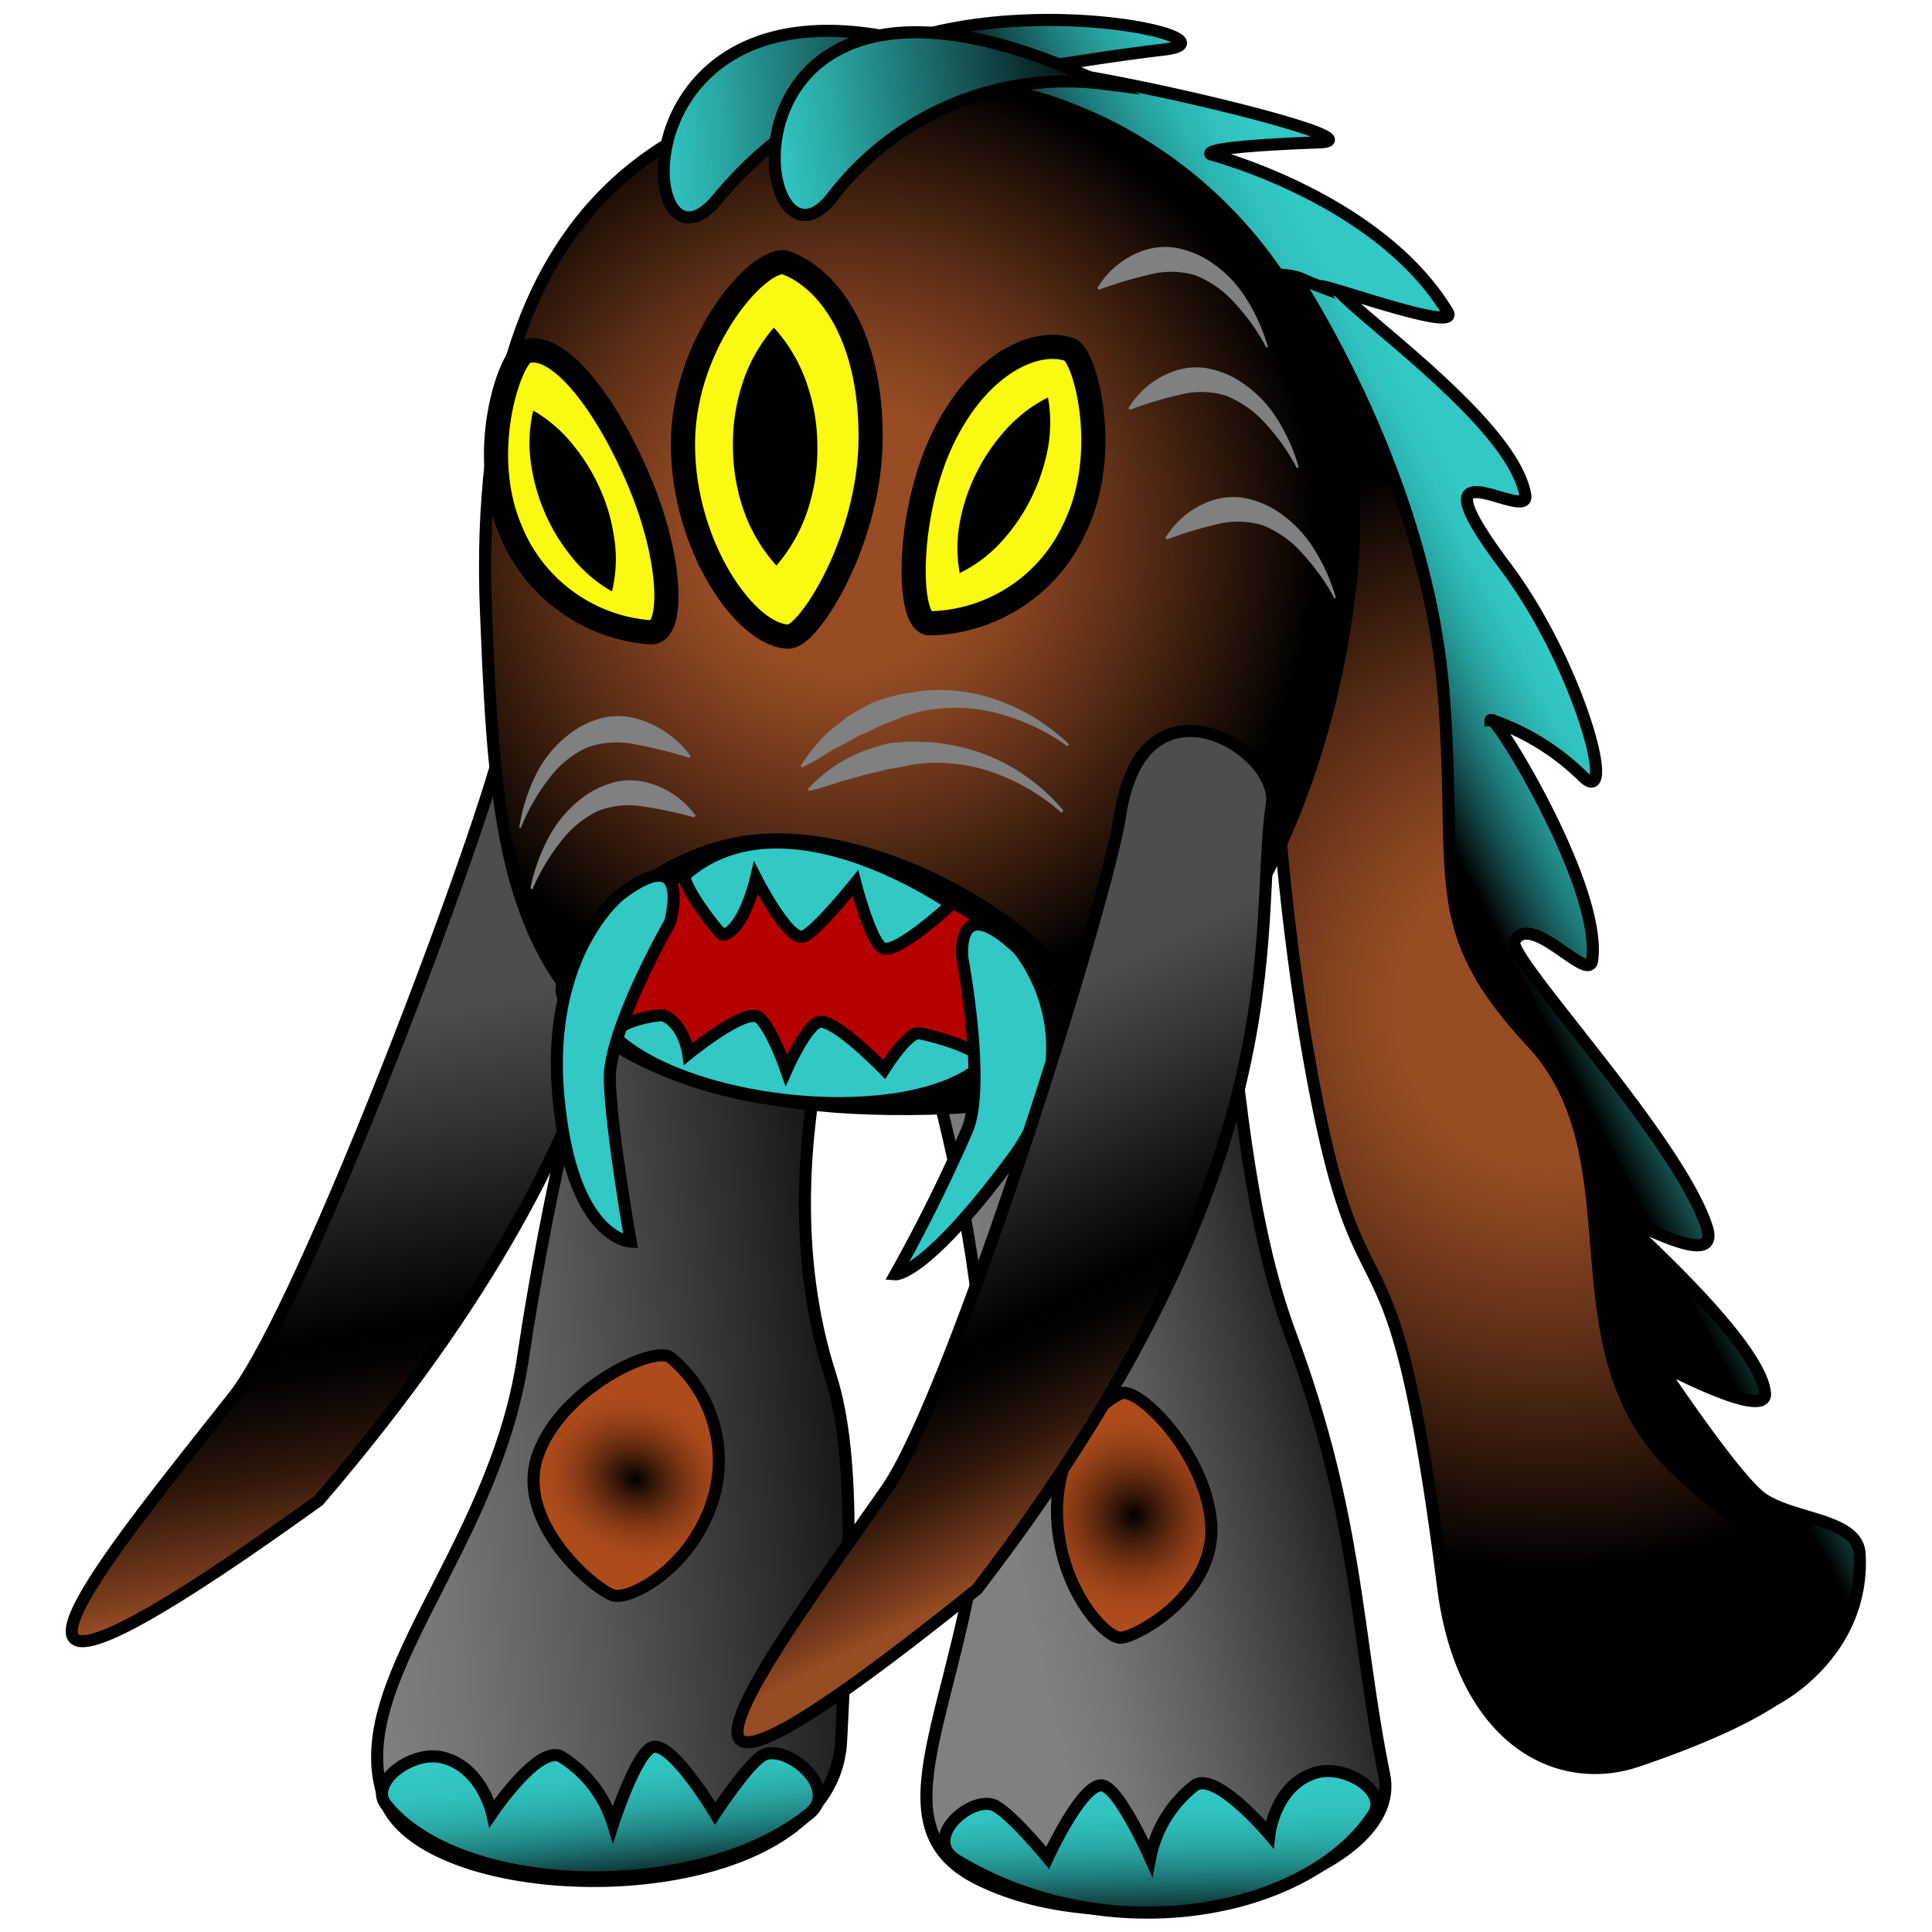 <svg xmlns="http://www.w3.org/2000/svg" xmlns:xlink="http://www.w3.org/1999/xlink" viewBox="0 0 160 160"><defs><style>.cls-1,.cls-10,.cls-11,.cls-12,.cls-13,.cls-15,.cls-16,.cls-17,.cls-18,.cls-19,.cls-2,.cls-3,.cls-4,.cls-5,.cls-6,.cls-7,.cls-8,.cls-9{stroke:#000;stroke-miterlimit:10;}.cls-1{fill:url(#Безымянный_градиент_59);}.cls-2{fill:url(#Безымянный_градиент_56);}.cls-3{fill:url(#Безымянный_градиент_18);}.cls-4{fill:url(#Безымянный_градиент_58);}.cls-5{fill:url(#Безымянный_градиент_55);}.cls-6{fill:url(#Безымянный_градиент_18-2);}.cls-7{fill:url(#Безымянный_градиент_24);}.cls-8{fill:url(#Безымянный_градиент_53);}.cls-9{fill:url(#Безымянный_градиент_53-2);}.cls-10{fill:url(#Безымянный_градиент_127);}.cls-11{fill:url(#Безымянный_градиент_53-3);}.cls-12{fill:url(#Безымянный_градиент_8);}.cls-13{fill:#f9f912;}.cls-13,.cls-17{stroke-width:2px;}.cls-14{fill:gray;}.cls-15{fill:url(#Безымянный_градиент_49);}.cls-16{fill:url(#Безымянный_градиент_49-2);}.cls-17{fill:#b60000;}.cls-18{fill:#31c8c5;}.cls-19{fill:url(#Безымянный_градиент_24-2);}</style><linearGradient id="Безымянный_градиент_59" x1="79.21" y1="140.61" x2="111.85" y2="130.92" gradientTransform="translate(10.25 -30.36) rotate(3.47)" gradientUnits="userSpaceOnUse"><stop offset="0" stop-color="gray"/><stop offset="0.14" stop-color="#777"/><stop offset="0.37" stop-color="#5e5e5e"/><stop offset="0.67" stop-color="#353535"/><stop offset="0.99"/></linearGradient><linearGradient id="Безымянный_градиент_56" x1="90.87" y1="202.36" x2="90.87" y2="190.94" gradientTransform="translate(0.56 -40.55) rotate(-1.39)" gradientUnits="userSpaceOnUse"><stop offset="0"/><stop offset="0.03" stop-color="#040e0e"/><stop offset="0.16" stop-color="#0f3f3e"/><stop offset="0.3" stop-color="#1a6968"/><stop offset="0.43" stop-color="#228b89"/><stop offset="0.57" stop-color="#29a6a4"/><stop offset="0.71" stop-color="#2db9b6"/><stop offset="0.85" stop-color="#30c4c1"/><stop offset="1" stop-color="#31c8c5"/></linearGradient><radialGradient id="Безымянный_градиент_18" cx="89.3" cy="168.23" r="8.47" gradientTransform="translate(0.56 -40.55) rotate(-1.39)" gradientUnits="userSpaceOnUse"><stop offset="0"/><stop offset="0.18" stop-color="#311508"/><stop offset="0.37" stop-color="#5d280e"/><stop offset="0.55" stop-color="#803714"/><stop offset="0.72" stop-color="#994218"/><stop offset="0.87" stop-color="#a8491a"/><stop offset="1" stop-color="#ad4b1b"/></radialGradient><linearGradient id="Безымянный_градиент_58" x1="24.07" y1="18.07" x2="72.69" y2="18.07" gradientTransform="translate(2.04 98.66) rotate(-6.01)" gradientUnits="userSpaceOnUse"><stop offset="0" stop-color="gray"/><stop offset="0.15" stop-color="#757575"/><stop offset="0.4" stop-color="#585858"/><stop offset="0.74" stop-color="#282828"/><stop offset="0.99"/></linearGradient><linearGradient id="Безымянный_градиент_55" x1="42.15" y1="62.81" x2="42.15" y2="51.22" gradientTransform="translate(2.04 98.66) rotate(-6.01)" xlink:href="#Безымянный_градиент_56"/><radialGradient id="Безымянный_градиент_18-2" cx="90.83" cy="49.29" r="6.86" gradientTransform="matrix(1.15, -0.05, 0.18, 1.02, -60.71, 76.73)" xlink:href="#Безымянный_градиент_18"/><linearGradient id="Безымянный_градиент_24" x1="-314.64" y1="91.05" x2="-279.14" y2="127.05" gradientTransform="matrix(-0.95, -0.47, 1.15, -0.88, -377.37, 64.02)" gradientUnits="userSpaceOnUse"><stop offset="0" stop-color="#984c24"/><stop offset="0.04" stop-color="#80401e"/><stop offset="0.14" stop-color="#532914"/><stop offset="0.22" stop-color="#2f170b"/><stop offset="0.31" stop-color="#150b05"/><stop offset="0.38" stop-color="#050301"/><stop offset="0.44"/><stop offset="0.79" stop-color="#343434"/><stop offset="0.99" stop-color="#4d4d4d"/></linearGradient><linearGradient id="Безымянный_градиент_53" x1="122.04" y1="60.04" x2="122.09" y2="60.01" gradientUnits="userSpaceOnUse"><stop offset="0"/><stop offset="0.08" stop-color="#071b1a"/><stop offset="0.25" stop-color="#134f4e"/><stop offset="0.42" stop-color="#1e7a79"/><stop offset="0.58" stop-color="#269c9a"/><stop offset="0.74" stop-color="#2cb4b2"/><stop offset="0.88" stop-color="#30c3c0"/><stop offset="1" stop-color="#31c8c5"/></linearGradient><linearGradient id="Безымянный_градиент_53-2" x1="122.62" y1="114.26" x2="135.46" y2="107.91" gradientTransform="matrix(1, -0.04, 0.04, 1.04, -1.38, -33.18)" xlink:href="#Безымянный_градиент_53"/><radialGradient id="Безымянный_градиент_127" cx="124.88" cy="116.95" r="45.06" gradientTransform="matrix(1, -0.04, 0.04, 1.04, -1.38, -33.18)" gradientUnits="userSpaceOnUse"><stop offset="0.28" stop-color="#984c24"/><stop offset="0.39" stop-color="#864320"/><stop offset="0.62" stop-color="#582c15"/><stop offset="0.94" stop-color="#0e0703"/><stop offset="0.99"/></radialGradient><linearGradient id="Безымянный_градиент_53-3" x1="88.75" y1="6.05" x2="105.67" y2="-2.32" gradientTransform="matrix(1, -0.04, 0.04, 1, -1.56, 17.6)" xlink:href="#Безымянный_градиент_53"/><radialGradient id="Безымянный_градиент_8" cx="70.25" cy="29.75" r="39.45" gradientTransform="matrix(1, -0.04, 0.04, 1, -1.56, 17.6)" xlink:href="#Безымянный_градиент_127"/><linearGradient id="Безымянный_градиент_49" x1="77.62" y1="41.25" x2="106.39" y2="41.25" gradientTransform="matrix(0.96, -0.02, 0.05, 0.97, -22.26, -27.44)" gradientUnits="userSpaceOnUse"><stop offset="0" stop-color="#31c8c5"/><stop offset="0.2" stop-color="#29a6a3"/><stop offset="0.62" stop-color="#14504f"/><stop offset="1"/></linearGradient><linearGradient id="Безымянный_градиент_49-2" x1="55.5" y1="26.06" x2="84.26" y2="26.06" gradientTransform="matrix(0.98, 0.04, 0.12, 1, 6.14, -18.28)" xlink:href="#Безымянный_градиент_49"/><linearGradient id="Безымянный_градиент_24-2" x1="-368.97" y1="103.28" x2="-325.11" y2="122.4" gradientTransform="matrix(-0.97, -0.41, 1.1, -0.94, -375.52, 69.97)" xlink:href="#Безымянный_градиент_24"/></defs><title>босс1 анимация атаки</title><g id="Слой_1" data-name="Слой 1"><path class="cls-1" d="M73.2,76.17s10.39,26.89,8.1,48.68c-1.77,16.81-9.13,26.29-.37,30.73,12.53,6.35,35.46,0,33.71-8.57-2.37-11.59-2.1-21.3-7.78-36.53-7.13-19.14-3.3-49.44-12.93-46S73.2,76.17,73.2,76.17Z"/><path class="cls-2" d="M113.75,150.24c-5.24,8.11-21.68,11.55-34.51,3.83-2.83-1.71.84-5.14,2.9-4.63,1.25.31,4.62,4.42,4.62,4.42s2.84-6.18,4.5-6c1.39.12,4,6,4,6a10,10,0,0,1,3.69-6c1.74-1.21,6.18,4.06,6.18,4.06s.45-4,3.7-5.07C111.22,146,115,148.28,113.75,150.24Z"/><path class="cls-3" d="M87.58,126.24c.47,5.8,4.11,9.48,5.25,9.39,1.44-.11,7.94-3.72,7.47-9.52s-6.08-11.34-7.48-10.71C90.48,116.44,87.11,120.44,87.58,126.24Z"/><path class="cls-4" d="M72.42,72.86s-10,21.27-3.65,41.05c2.28,7.06,1.45,18.46.89,30.23-.7,14.66-34.25,14.48-37.8,4.94s9-20.48,11.44-36.55c2.12-14.21,8.62-48,17.63-45.82S72.42,72.86,72.42,72.86Z"/><path class="cls-5" d="M32,149.49c6.09,7.5,25.68,8.18,35,.73,2.58-2.07-1.66-5.66-3.65-4.93-1.21.44-4.12,4.9-4.12,4.9s-3.49-5.84-5.12-5.52c-1.37.27-3.34,6.38-3.34,6.38a10,10,0,0,0-4.31-5.58c-1.87-1-5.71,4.69-5.71,4.69s-.88-3.93-4.23-4.64C34,145,30.49,147.68,32,149.49Z"/><path class="cls-6" d="M58.92,124.58c-1.9,5.5-6.9,8-8.17,7.53-1.61-.55-8.12-6.07-6.22-11.57s9.58-9.16,11-8.12A11.08,11.08,0,0,1,58.92,124.58Z"/><path class="cls-7" d="M26.4,124.26c-34.73,25-16.86,3.89-7-8.67,5.86-7.5,20.85-47.44,22.34-54.7,2.52-12.22,13.5-4.72,12.59-.25C52.16,71,55.33,90.52,26.4,124.26Z"/><path class="cls-8" d="M122,60l.16.06C122.05,60,122,60,122,60Z"/><path class="cls-9" d="M145.82,124c-2.38-1.85-8.52-11.12-8.52-11.12s9.08,4.88,8.87,2.5c-.25-2.82-5.35-8.3-10.65-13.28-3.36-3.14,7.23,3.94,5.84-.45-2.32-7.3-16.68-22.44-15.94-23.73,1.41-2.45,6.15,3.54,6.43,1.62.83-5.63-7-18.77-8.24-19.88l-.17,0c0-.06.08,0,.17,0a20.1,20.1,0,0,1,7.49,4.66c2.92,2.79-.35-9.32-6.43-17.41-8.16-10.87,2-3.53,1.65-5.88-1-6.15-14.93-15.56-16-17.59a20.64,20.64,0,0,0-5.72-1.82c3.85,5.57,5.85,13.2,8.62,26.92,3,14.74,3.47,28.91,6.36,33.2s5.85,13.85,11,39c3,14.61,16.52,19.94,16.52,19.94s7.32-3.75,6.91-11.94C153.9,125.71,148.33,125.9,145.82,124Z"/><path class="cls-10" d="M106.83,22.3s11.28,16.45,12.73,35.18c1.2,15.4-1.53,19.34,7.29,28.82s1.78,24.42,11.1,34.52c7.59,8.22,26.71,15.12-2.32,25-6.75,2.3-14.54-1.92-16.11-14.35C115,95.81,112.72,113.9,108,85.24A227,227,0,0,1,106.83,22.3Z"/><path class="cls-11" d="M119.89,25.85c-5.71-9.46-19.6-13.06-19.6-13.06s-1.44-.62,9-1c5.29-.22-18.47-5.86-24.1-6.06-1.38.21-1.92.27-.93,0a4.08,4.08,0,0,1,.93,0c2.41-.37,7.37-1.18,11.09-1.61,8.89-1-23.69-7.89-31.3,6.93,0,0-1.62,7.52.3,7.42s11-7.88,11-7.88l6.41,2s10.82,1.72,12.83,2.14c2.69.56,10,7.59,10.31,8,1.89.15,1.57.27,3.49,1C109,23.24,121,27.68,119.89,25.85Z"/><path class="cls-12" d="M40.25,50.75C38.73,13.56,59.18,7.38,75.1,6.73c19.81-.81,39.33,16.8,36.81,41.09C109.7,69.14,98.39,91,78.58,91.77,42,93.23,41.21,74.23,40.25,50.75Z"/><path class="cls-13" d="M72.1,36.23c0,8.49-5.13,16.5-6.77,16.49-3.52,0-8.8-7.47-8.77-16s6.49-15.69,8.56-14.95C68.57,23.06,72.13,27.74,72.1,36.23Z"/><path d="M64.3,46.84A13.5,13.5,0,0,1,61.5,42,16.17,16.17,0,0,1,60.7,37a15.87,15.87,0,0,1,.69-4.93,13.27,13.27,0,0,1,2.7-4.94,13.24,13.24,0,0,1,2.81,4.89A15.8,15.8,0,0,1,67.69,37a16.09,16.09,0,0,1-.7,4.92A13.56,13.56,0,0,1,64.3,46.84Z"/><path class="cls-13" d="M42.25,43.84c-2.73-6.48,0-14.3,1.27-14.72C46.29,28.23,50.3,33.54,53,40s2.78,12.41.91,12.37A13.6,13.6,0,0,1,42.25,43.84Z"/><path d="M44.16,34a11.76,11.76,0,0,1,3.42,3,15.74,15.74,0,0,1,2.13,3.52,14.91,14.91,0,0,1,1.14,3.94,11.27,11.27,0,0,1-.17,4.52A11.64,11.64,0,0,1,47.25,46a15.34,15.34,0,0,1-2.12-3.52,15.77,15.77,0,0,1-1.14-4A11.65,11.65,0,0,1,44.16,34Z"/><path class="cls-13" d="M89,43.74c3.06-6.31.85-14.28-.39-14.77-2.69-1-7.45,1-10.51,7.3s-3,15.28-1.13,15.35A13.48,13.48,0,0,0,89,43.74Z"/><path d="M86.79,32.92a11.74,11.74,0,0,1-.07,4.52,15.85,15.85,0,0,1-1.35,3.87,15.31,15.31,0,0,1-2.3,3.4,11.62,11.62,0,0,1-3.59,2.75,11.74,11.74,0,0,1,.07-4.52,15.46,15.46,0,0,1,1.36-3.87,15.29,15.29,0,0,1,2.31-3.39A11.7,11.7,0,0,1,86.79,32.92Z"/><path class="cls-14" d="M105,28.71a15.75,15.75,0,0,0-1.91-4.17,9.89,9.89,0,0,0-3.49-3.25,7.75,7.75,0,0,0-2.42-.8,5.67,5.67,0,0,0-2.55.28,7.23,7.23,0,0,0-3.74,3.06L91,24a34.3,34.3,0,0,1,4.12-1.24A7.08,7.08,0,0,1,99,22.8a8.65,8.65,0,0,1,3.35,2.41,16.45,16.45,0,0,1,2.53,3.6Z"/><path class="cls-15" d="M59.4,16.49c-7.26,8.78-9.19-24,22.83-10.73C82.23,5.76,69.6,4.16,59.4,16.49Z"/><path class="cls-16" d="M68.86,16.4c-6.81,8.52-11-25.26,22.54-9.46A24.43,24.43,0,0,0,68.86,16.4Z"/><path class="cls-14" d="M107.55,38.69a15.33,15.33,0,0,0-1.9-4.18,10,10,0,0,0-3.49-3.25,7.72,7.72,0,0,0-2.43-.8,5.61,5.61,0,0,0-2.54.29,7.23,7.23,0,0,0-3.74,3.06l.14.12a31.46,31.46,0,0,1,4.12-1.24,7,7,0,0,1,3.82.08,8.68,8.68,0,0,1,3.36,2.41,17,17,0,0,1,2.52,3.6Z"/><path class="cls-14" d="M110.62,49.47a15.66,15.66,0,0,0-1.91-4.18A10,10,0,0,0,105.22,42a7.72,7.72,0,0,0-2.43-.8,5.63,5.63,0,0,0-2.54.29,7.23,7.23,0,0,0-3.74,3.06l.15.12a33,33,0,0,1,4.11-1.25,7.12,7.12,0,0,1,3.83.09A8.72,8.72,0,0,1,108,46a17.42,17.42,0,0,1,2.53,3.6Z"/><path class="cls-14" d="M43,68.55A15.11,15.11,0,0,1,44.46,64a9.47,9.47,0,0,1,3.27-3.61,7.27,7.27,0,0,1,2.45-1,5.81,5.81,0,0,1,2.71.17,8.45,8.45,0,0,1,4.31,3.06l-.14.13a37.09,37.09,0,0,0-4.48-1.11,7.36,7.36,0,0,0-4,.28,8.28,8.28,0,0,0-3.23,2.72,16.59,16.59,0,0,0-2.22,3.94Z"/><path class="cls-14" d="M43.92,73.58a15.67,15.67,0,0,1,1.56-4.31,10,10,0,0,1,3.21-3.53,7.54,7.54,0,0,1,2.36-1,5.54,5.54,0,0,1,2.56.07,7.22,7.22,0,0,1,4,2.74l-.13.14a33.54,33.54,0,0,0-4.21-.9,7,7,0,0,0-3.8.39,8.77,8.77,0,0,0-3.15,2.68,17,17,0,0,0-2.22,3.79Z"/><path class="cls-14" d="M88.39,61.79A17.45,17.45,0,0,0,83,59.18a13.44,13.44,0,0,0-5.83-.42,7.63,7.63,0,0,0-1.42.3,6.41,6.41,0,0,0-1.36.46c-.45.19-.9.35-1.34.53s-.86.42-1.31.62c-.22.1-.45.18-.67.29l-.63.36c-.44.23-.87.48-1.33.7-.85.51-1.7,1.07-2.67,1.54l-.14-.14a17.41,17.41,0,0,1,2-2.52c.38-.36.8-.7,1.21-1l.63-.51c.22-.15.46-.28.69-.43q.7-.4,1.44-.78c.51-.19,1-.34,1.56-.5a8.81,8.81,0,0,1,1.61-.31A9.77,9.77,0,0,1,77,57.16a14.6,14.6,0,0,1,6.3,1.08,16.58,16.58,0,0,1,5.24,3.41Z"/><path class="cls-14" d="M87.91,67.31a17,17,0,0,0-4.79-3,14.27,14.27,0,0,0-5.35-1.14,8.79,8.79,0,0,0-1.36.06,7.35,7.35,0,0,0-1.33.19c-.45.09-.88.18-1.33.24s-.87.23-1.31.32l-.67.13-.65.2c-.45.12-.89.26-1.35.37-.89.27-1.77.61-2.76.82l-.11-.17a15,15,0,0,1,2.27-1.93,13.29,13.29,0,0,1,2.7-1.33c.48-.16,1-.32,1.46-.45s1-.12,1.52-.17a8.57,8.57,0,0,1,1.52,0,9.63,9.63,0,0,1,1.52.11,15.69,15.69,0,0,1,5.67,1.84,16.36,16.36,0,0,1,4.5,3.72Z"/><path class="cls-17" d="M66.09,90.77c-11.7-1-19.23-7-19.09-8.85.17-2.34,7.24-12.8,18.93-11.85S89,80.34,87.75,82.6C85.72,86.36,77.78,91.72,66.09,90.77Z"/><path class="cls-18" d="M51.24,86.17c6.47,5.52,23.6,7.19,29.85,2.27,1.73-1.36-4.83-2.92-5.09-2.88-1,.15-2.78,3-2.78,3s-4-4.11-5.32-3.94c-1.07.13-2.78,4-2.78,4s-1.19-3.44-2.26-4.35-5.86,3-5.86,3-.33-2.43-2-3.15C54.76,83.87,49.68,84.84,51.24,86.17Z"/><path class="cls-18" d="M56.77,72.43c8.31-7.19,22,2.47,22,2.47S74.36,79,73.14,78.54c-1-.37-2.3-5.41-2.3-5.41s-3,3.74-4.23,4.4-4-4.8-4-4.8-1,4.33-2.72,4.69C59.6,77.48,56.19,72.94,56.77,72.43Z"/><path class="cls-18" d="M51.36,74.09s-6.16,4.82-5.13,16.6c1.06,12,6,12.14,6,12.14s-1.62-9.23-1.73-13.39,5-13.08,5-13.08S57.42,69.52,51.36,74.09Z"/><path class="cls-18" d="M84.34,78.61S91,86.28,83.79,96s-9.63,9.53-9.63,9.53a133.69,133.69,0,0,0,6-12.1c1.45-3.9-.45-14-.45-14S79,73.56,84.34,78.61Z"/><path class="cls-19" d="M80.92,131.6c-33.33,26.81-16.62,4.8-7.5-8.27,5.45-7.8,18.25-48.5,19.35-55.83,1.86-12.33,13.23-5.44,12.56-.93C103.77,77,108,96.36,80.92,131.6Z"/></g></svg>